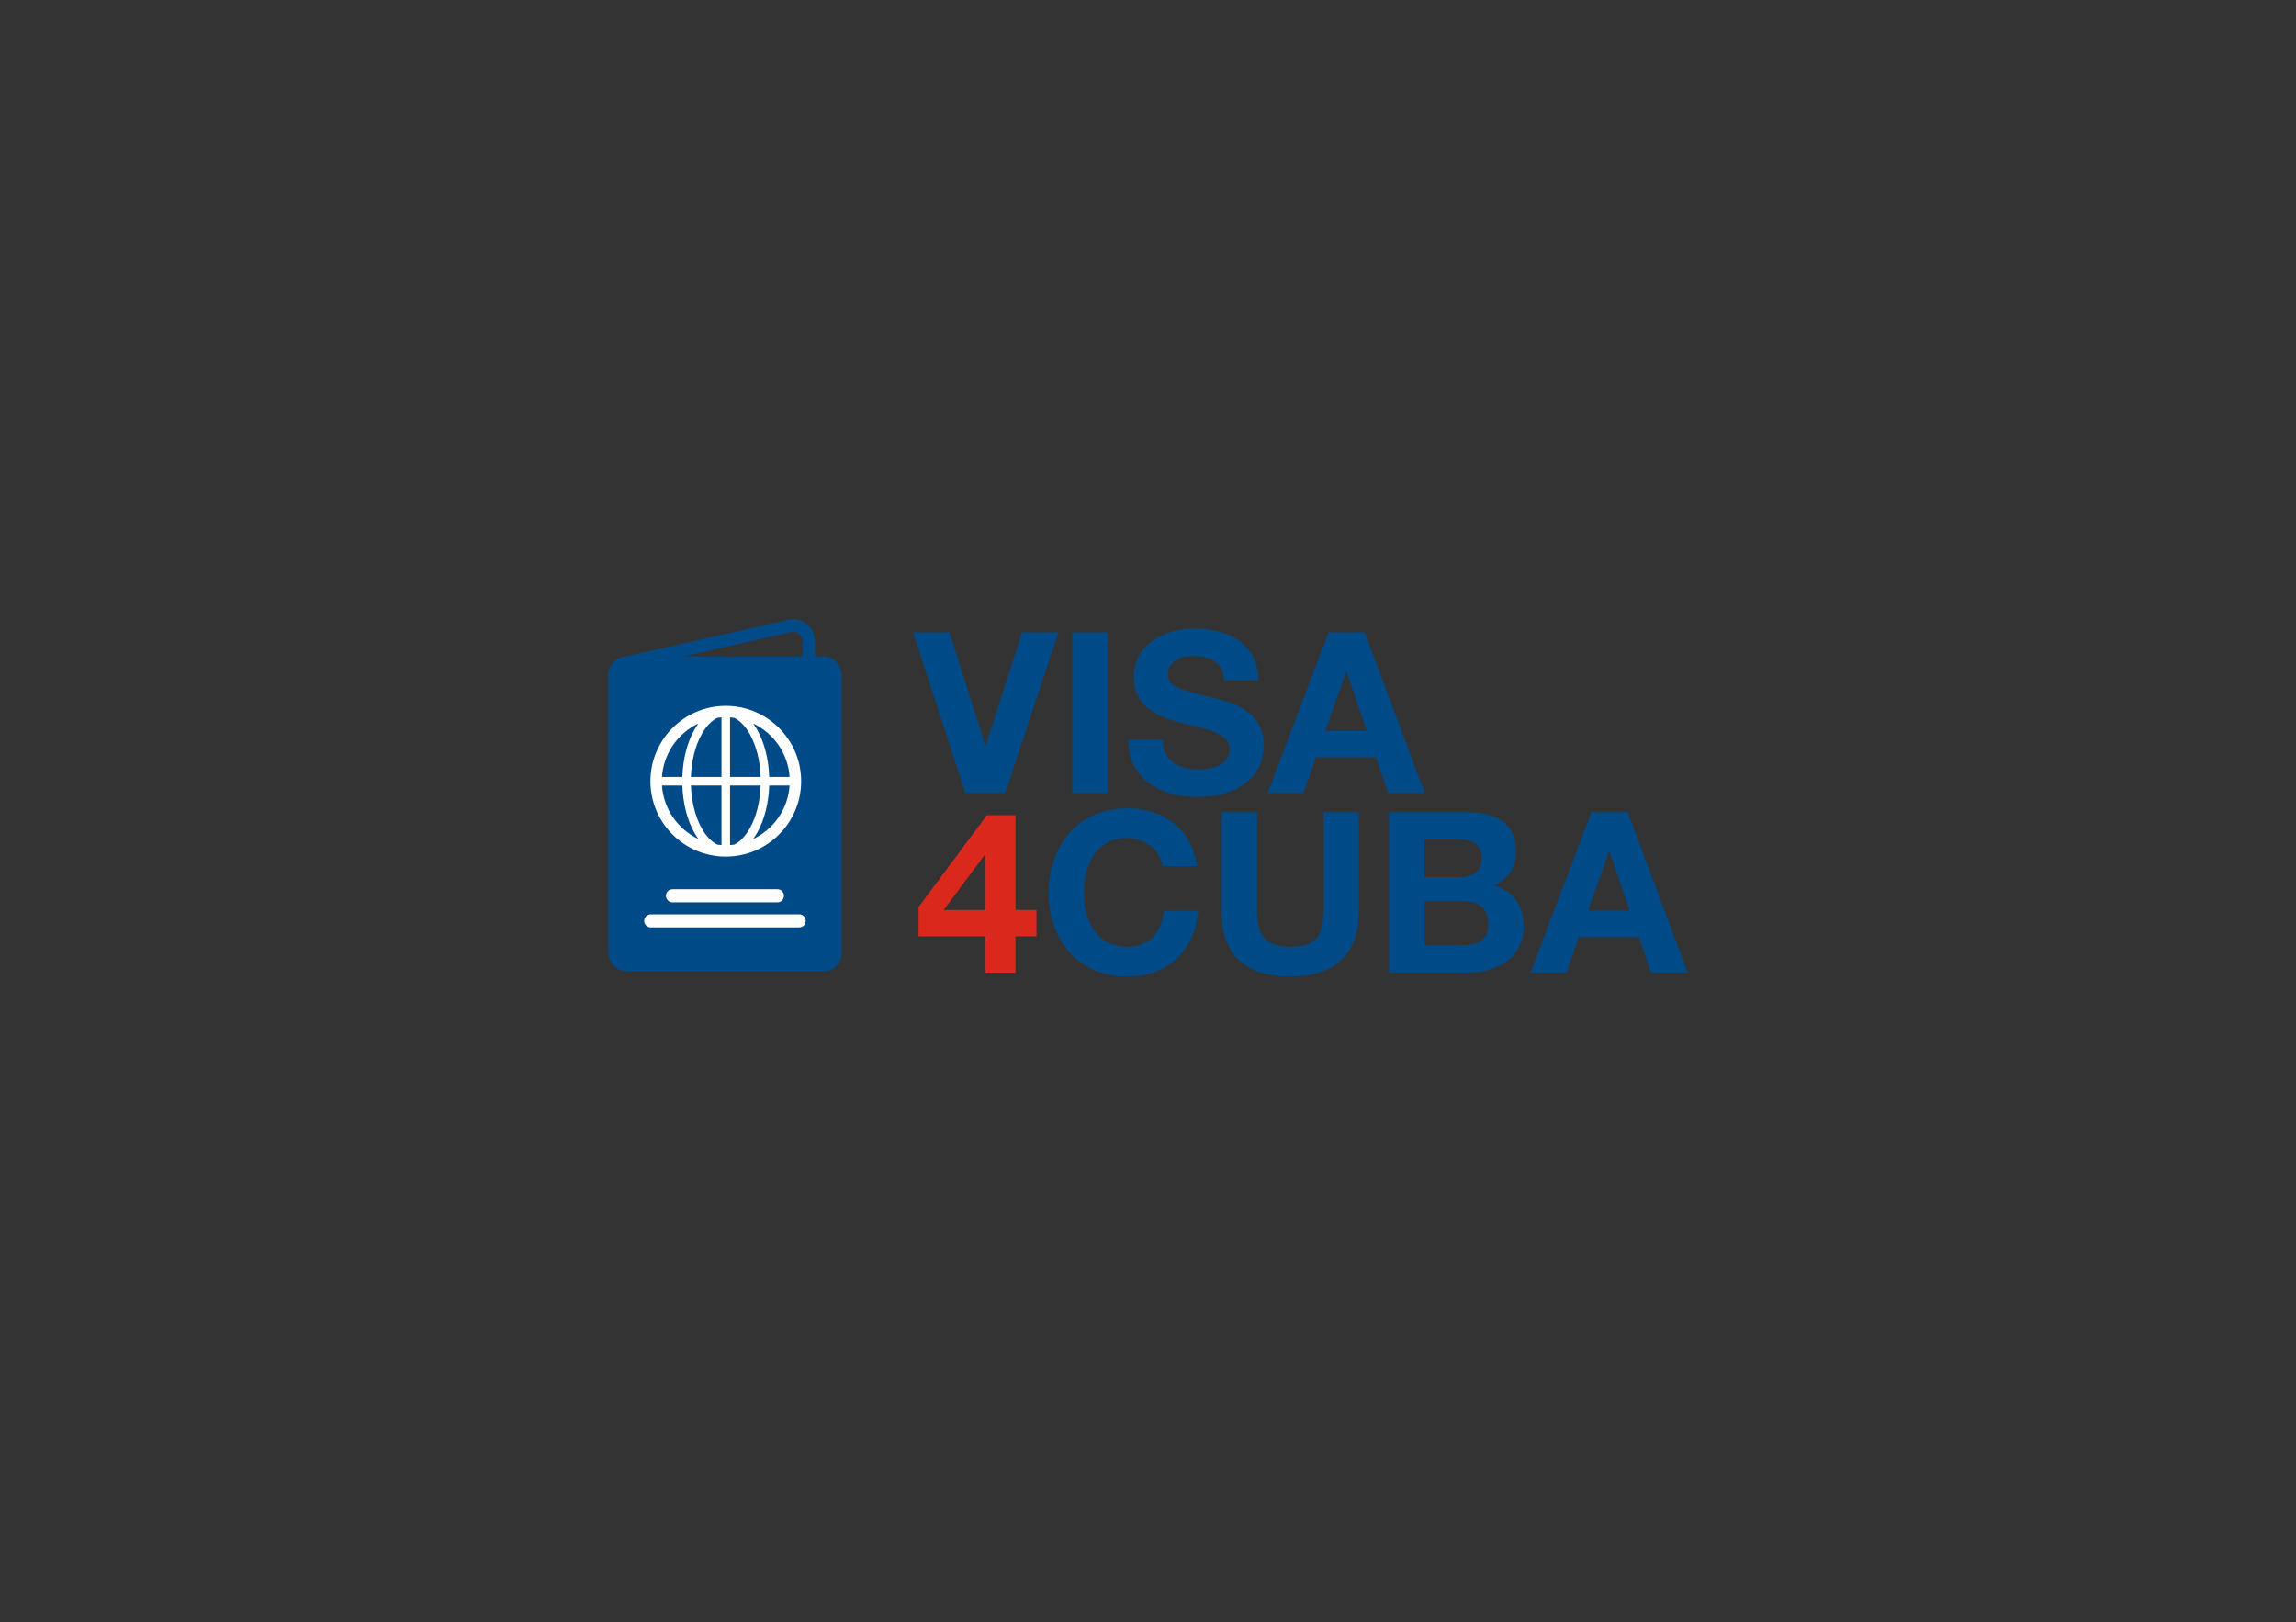 <?xml version="1.0" encoding="utf-8"?>
<!-- Generator: Adobe Illustrator 27.1.1, SVG Export Plug-In . SVG Version: 6.00 Build 0)  -->
<svg version="1.1" id="Layer_1" xmlns="http://www.w3.org/2000/svg" xmlns:xlink="http://www.w3.org/1999/xlink" x="0px" y="0px"
	 viewBox="0 0 2383.92 1684.08" style="enable-background:new 0 0 2383.92 1684.08;" xml:space="preserve">
<rect x="0" y="0" width="2383.92" height="1684.08" fill="#333333" stroke="none"/>
<style type="text/css">
	.st0{fill:#004A87;}
	.st1{fill:#DA281C;}
	.st2{fill:#FFFFFF;}
</style>
<g>
	<g>
		<g>
			<path class="st0" d="M1043.64,823.43h-41.36l-54.21-166.84h37.86l37.15,117.3h0.47l37.62-117.3h37.85L1043.64,823.43z"/>
			<path class="st0" d="M1113.27,656.59h36.69v166.84h-36.69V656.59z"/>
			<path class="st0" d="M1207.21,768.05c0,22.2,17.29,30.84,36.92,30.84c12.85,0,32.48-3.74,32.48-20.8
				c0-18.23-25.24-20.8-49.54-27.57c-24.77-6.08-49.77-16.59-49.77-47.44c0-34.35,32.25-50.47,62.39-50.47
				c34.82,0,66.83,15.19,66.83,53.74H1271c-1.17-19.86-15.19-25.24-32.95-25.24c-11.68,0-25.24,4.91-25.24,18.93
				c0,12.85,7.95,14.72,49.77,25.24c12.38,2.8,49.54,10.98,49.54,48.6c0,30.61-23.83,53.51-69.4,53.51
				c-36.92,0-71.74-18.23-71.04-59.35H1207.21z"/>
			<path class="st0" d="M1379.43,656.59h37.62l62.39,166.84h-38.09l-12.62-37.15h-62.39l-13.08,37.15h-37.15L1379.43,656.59z
				 M1375.92,758.94h43.23l-21.03-61.22h-0.47L1375.92,758.94z"/>
			<path class="st1" d="M1022.84,972.11h-69.17v-30.38l71.04-95.34h29.68v98.38h21.73v27.34h-21.73v37.86h-31.55V972.11z
				 M1022.84,887.99h-0.7l-42.29,56.78h43V887.99z"/>
			<path class="st0" d="M1207.21,899.21c-2.57-16.59-18.46-29.21-36.45-29.21c-32.95,0-45.33,28.04-45.33,57.25
				c0,27.81,12.38,55.85,45.33,55.85c22.43,0,35.05-15.19,37.85-37.39h35.52c-3.74,41.83-32.25,68.23-73.37,68.23
				c-51.41,0-82.02-38.56-82.02-86.69c0-49.54,30.61-88.09,82.02-88.09c36.45,0,67.53,21.5,71.97,60.05H1207.21z"/>
			<path class="st0" d="M1410.74,946.87c0,45.1-26.64,67.06-71.27,67.06c-45.1,0-71.04-21.5-71.04-67.06V843.12h36.69v103.75
				c0,18.23,4.67,36.22,34.35,36.22c26.17,0,34.58-11.22,34.58-36.22V843.12h36.69V946.87z"/>
			<path class="st0" d="M1442.29,843.12h78.51c31.78,0,53.28,10.28,53.28,41.36c0,16.59-7.95,27.57-22.67,34.82
				c20.56,5.84,30.61,21.5,30.61,42.29c0,33.88-28.74,48.37-58.89,48.37h-80.85V843.12z M1478.98,910.65h37.15
				c13.09,0,22.43-5.84,22.43-19.86c0-15.66-12.15-19.16-25.24-19.16h-34.35V910.65z M1478.98,981.46h39.26
				c14.25,0,27.11-4.67,27.11-21.97c0-17.06-10.51-23.83-26.4-23.83h-39.96V981.46z"/>
			<path class="st0" d="M1652.37,843.12h37.62l62.39,166.84h-38.09l-12.62-37.15h-62.39l-13.08,37.15h-37.15L1652.37,843.12z
				 M1648.86,945.47h43.23l-21.03-61.22h-0.47L1648.86,945.47z"/>
		</g>
	</g>
	<g>
		<path class="st0" d="M854.25,681.29h-8.13v-15.76c0-12.75-10.41-22.6-22.54-22.6c-1.65,0-3.32,0.18-5.01,0.56L652.2,680.98
			c-0.41,0.09-0.81,0.21-1.21,0.33c-10.76,0.1-19.46,8.84-19.46,19.63v270.73l0,0.01h0v17.05c0,10.84,8.79,19.63,19.63,19.63H796.4
			h27.33h31.72c10.18,0,18.44-8.25,18.44-18.44V878.02v-9.15V700.93C873.89,690.08,865.09,681.29,854.25,681.29z M710.3,681.29
			l111.13-25.03c0.71-0.16,1.43-0.24,2.14-0.24h0c5.22,0,9.46,4.27,9.46,9.52v15.76H710.3z"/>
		<path class="st2" d="M753.58,732.84c-43.15,0-78.25,35.1-78.25,78.25c0,43.15,35.1,78.25,78.25,78.25s78.25-35.1,78.25-78.25
			C831.83,767.95,796.73,732.84,753.58,732.84z M819.83,806.65h-21.16c-0.61-18.41-4.96-35.63-12.42-48.88
			c-1.36-2.41-2.79-4.64-4.29-6.7C803.15,761.13,818.2,782.08,819.83,806.65z M762.3,876.92c-1.41,0.19-2.84,0.33-4.28,0.42v-61.8
			h31.75c-0.59,16.88-4.53,32.55-11.27,44.52C773.84,868.33,768.28,874.08,762.3,876.92z M728.66,860.06
			c-6.73-11.96-10.68-27.63-11.27-44.52h31.75v61.8c-1.44-0.1-2.87-0.24-4.28-0.42C738.88,874.08,733.31,868.33,728.66,860.06z
			 M744.85,745.27c1.41-0.19,2.84-0.33,4.28-0.42v61.8h-31.75c0.59-16.88,4.53-32.55,11.27-44.52
			C733.31,753.86,738.88,748.11,744.85,745.27z M758.03,806.65v-61.8c1.44,0.1,2.87,0.24,4.28,0.42c5.97,2.85,11.54,8.59,16.2,16.87
			c6.73,11.96,10.68,27.63,11.27,44.52H758.03z M725.2,751.07c-1.5,2.06-2.94,4.29-4.29,6.7c-7.46,13.25-11.81,30.47-12.42,48.88
			h-21.16C688.96,782.08,704.01,761.13,725.2,751.07z M687.33,815.54h21.16c0.61,18.41,4.96,35.63,12.42,48.88
			c1.36,2.41,2.79,4.64,4.29,6.7C704.01,861.06,688.96,840.11,687.33,815.54z M781.96,871.12c1.5-2.06,2.94-4.29,4.29-6.7
			c7.46-13.25,11.81-30.47,12.42-48.88h21.16C818.2,840.11,803.15,861.06,781.96,871.12z"/>
		<g>
			<path class="st2" d="M807.2,936.85H698.22c-3.75,0-6.79-3.04-6.79-6.79l0,0c0-3.75,3.04-6.79,6.79-6.79H807.2
				c3.75,0,6.79,3.04,6.79,6.79l0,0C813.98,933.81,810.95,936.85,807.2,936.85z"/>
			<path class="st2" d="M829.76,962.86h-154.1c-3.75,0-6.79-3.04-6.79-6.79l0,0c0-3.75,3.04-6.79,6.79-6.79h154.1
				c3.75,0,6.79,3.04,6.79,6.79l0,0C836.55,959.82,833.51,962.86,829.76,962.86z"/>
		</g>
	</g>
</g>
</svg>
